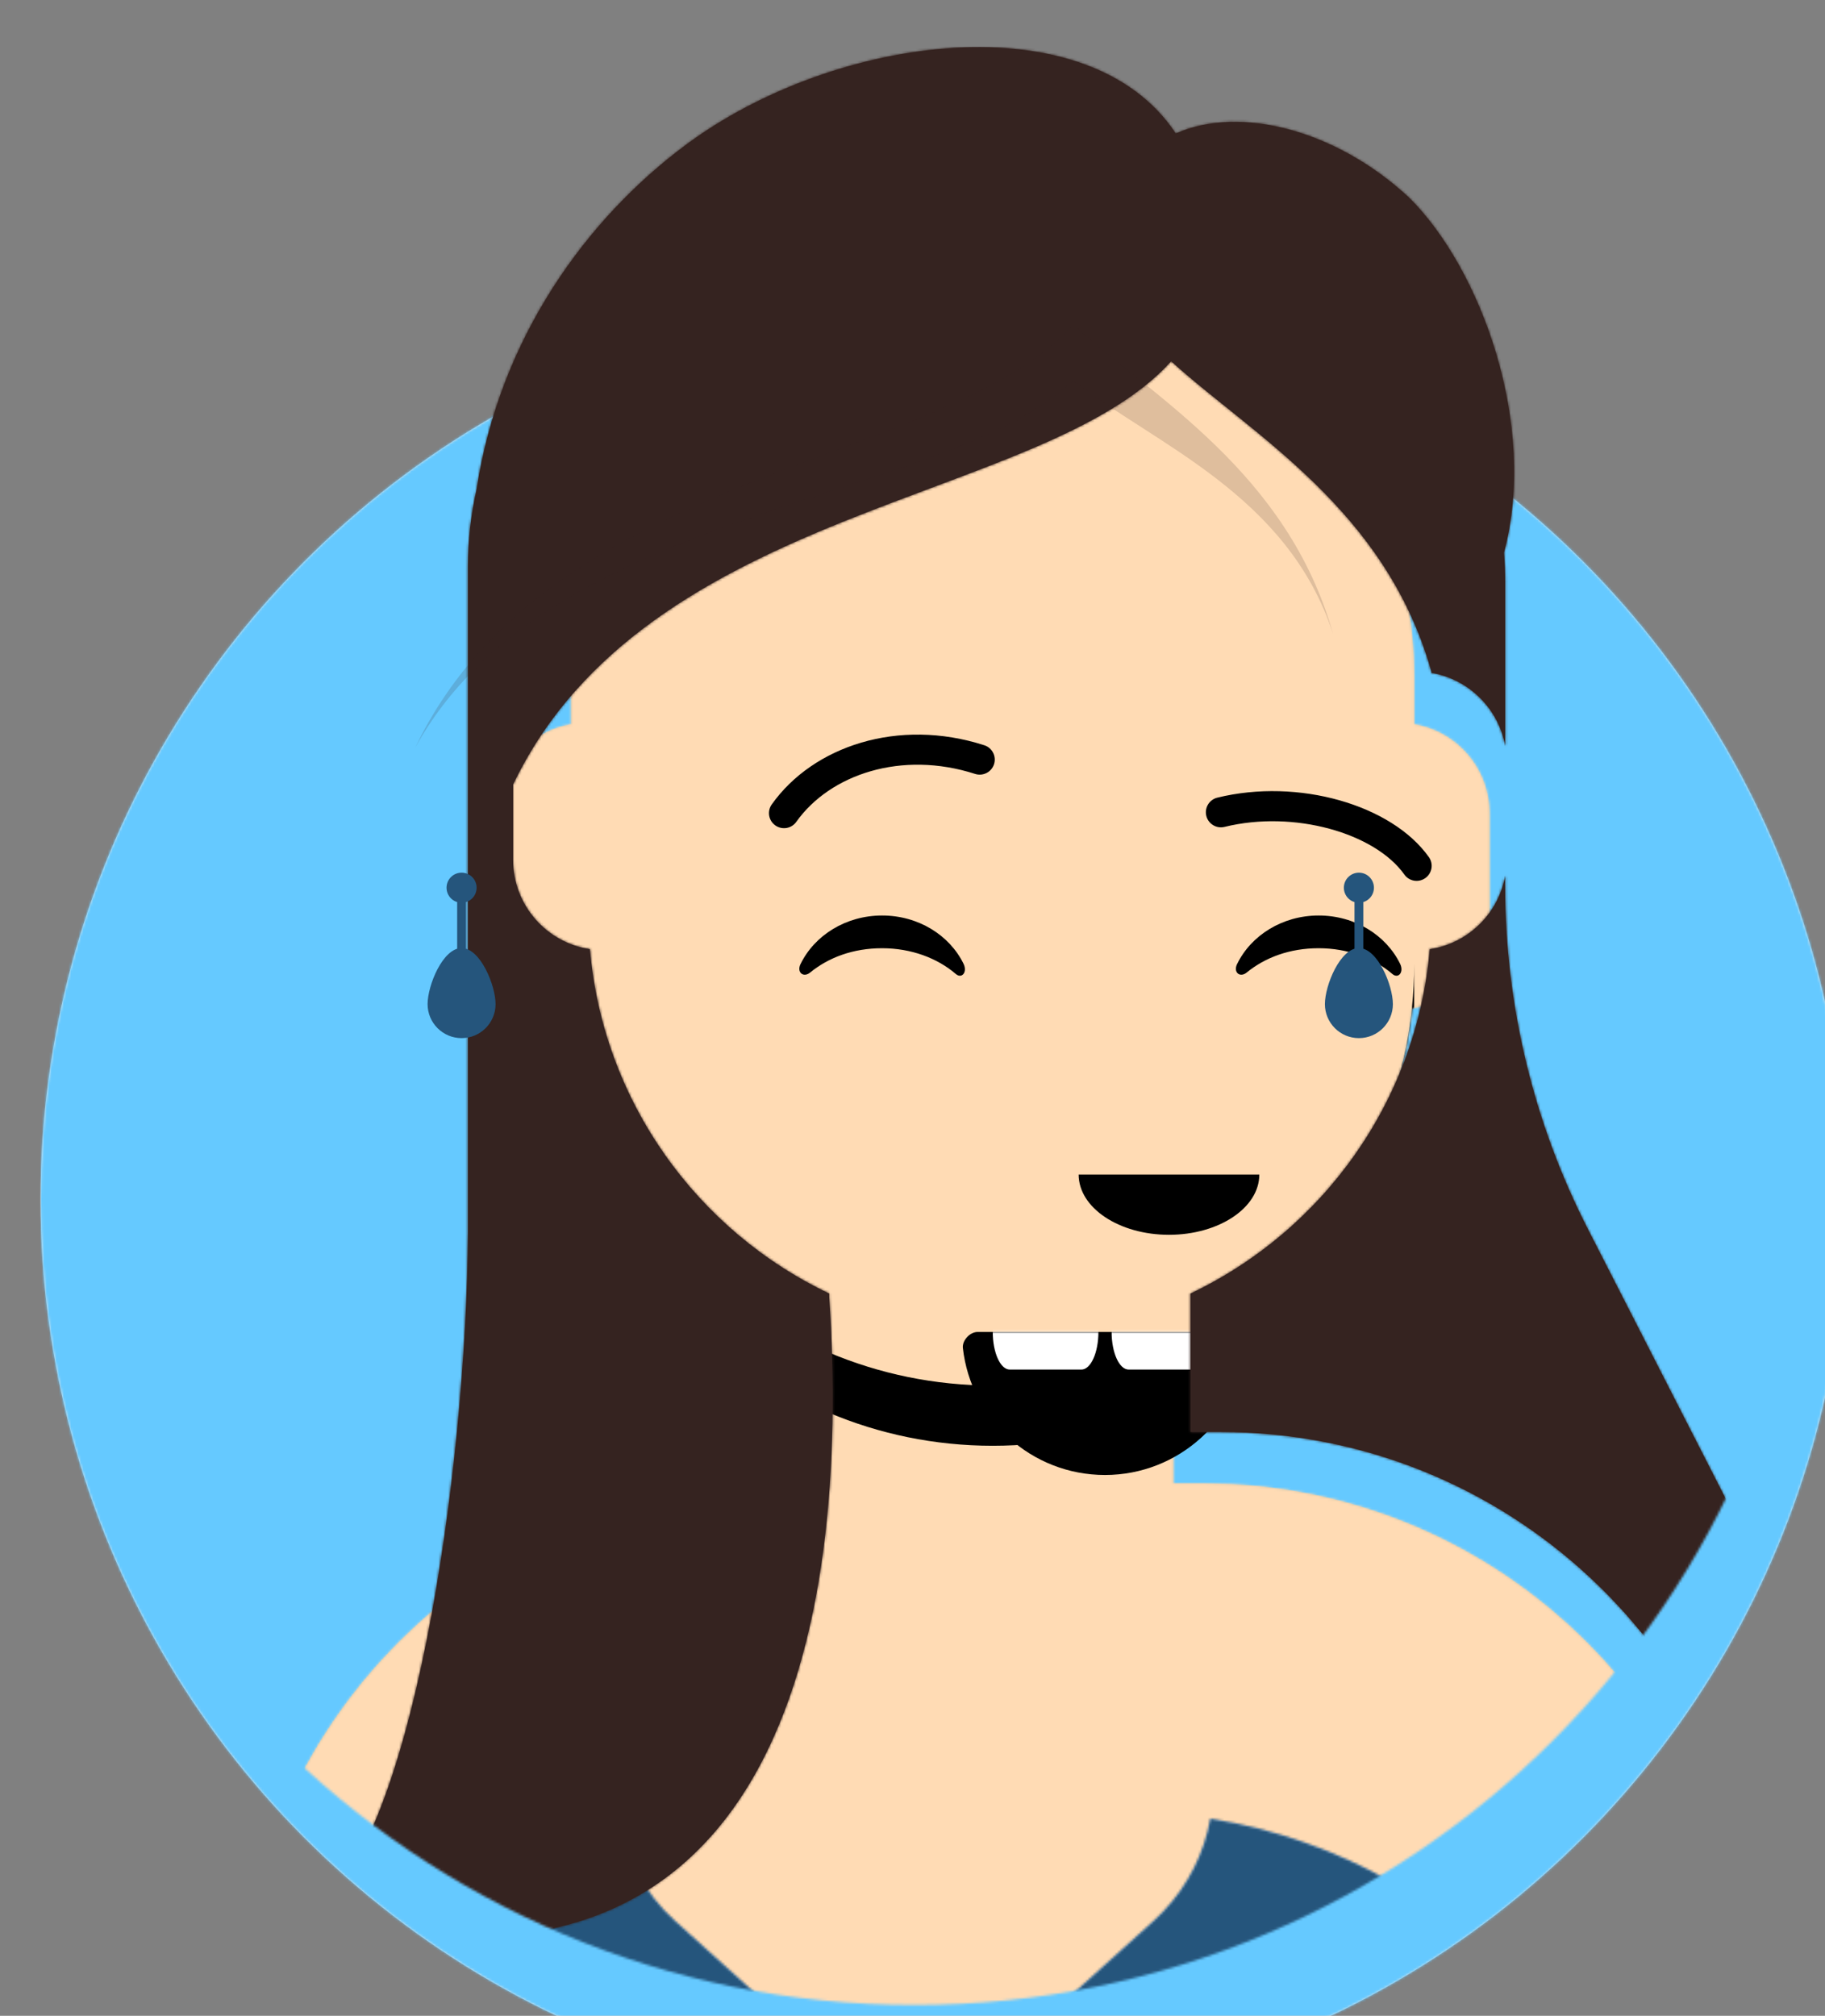 <?xml version="1.0" encoding="UTF-8"?><svg id="Layer_1" xmlns="http://www.w3.org/2000/svg" xmlns:xlink="http://www.w3.org/1999/xlink" viewBox="0 0 745.34 823.07"><rect x="0" y="0" width="745.34" height="823.07" fill="#808080" stroke="none"/><defs><style>.cls-1,.cls-2{fill:#fff;}.cls-2,.cls-3,.cls-4,.cls-5,.cls-6,.cls-7{fill-rule:evenodd;}.cls-3,.cls-8{fill:#352320;}.cls-9{fill:#ffdbb4;}.cls-10{mask:url(#mask-3);}.cls-4{fill:rgba(53,35,32,.16);}.cls-11{mask:url(#mask-9);}.cls-12,.cls-5{fill:#e6e6e6;}.cls-13{mask:url(#mask-5);}.cls-14{fill:#25557c;}.cls-15{mask:url(#mask-8);}.cls-6{fill:#d0c6ac;}.cls-16{mask:url(#mask-2-2);}.cls-17{fill:#65c9ff;}.cls-18{mask:url(#mask-4-2);}.cls-19{mask:url(#mask-1);}.cls-20{mask:url(#mask);}.cls-21{mask:url(#mask-6-3);}.cls-22{mask:url(#mask-7);}.cls-23{fill:none;stroke:#25557c;stroke-linecap:round;stroke-linejoin:round;stroke-width:3.61px;}.cls-24{fill:#ff4f6d;}</style><mask id="mask" x="4.55" y="80.94" width="737.75" height="737.75" maskUnits="userSpaceOnUse"><g id="mask-2"><circle id="path-1-2" class="cls-1" cx="373.42" cy="449.81" r="368.87"/></g></mask><mask id="mask-1" x="-32.34" y="-42.02" width="811.52" height="860.7" maskUnits="userSpaceOnUse"><g id="mask-4"><path id="path-3" class="cls-2" d="M4.55,449.81c0,203.72,165.15,368.87,368.87,368.87s368.87-165.15,368.87-368.87h36.89V-42.02H-32.34V449.81H4.55Z"/></g></mask><mask id="mask-2-2" x="-32.34" y="68.64" width="811.52" height="750.04" maskUnits="userSpaceOnUse"><g id="mask-6"><path id="path-5-2" class="cls-2" d="M447.19,513.17v56.53h12.3c122.23,0,221.32,99.09,221.32,221.32v27.67H66.03v-27.67c0-122.23,99.09-221.32,221.32-221.32h12.3v-56.53c-52.99-25.17-91.07-76.61-97.43-137.5-17.91-2.53-31.68-17.92-31.68-36.52v-43.04c0-18.28,13.29-33.45,30.74-36.38v-18.95h0c0-95.07,77.07-172.14,172.14-172.14h0c95.07,0,172.14,77.07,172.14,172.14v18.95c17.45,2.93,30.74,18.1,30.74,36.38v43.04c0,18.6-13.77,33.99-31.68,36.52-6.35,60.88-44.44,112.33-97.43,137.5Z"/></g></mask><mask id="mask-3" x="66.03" y="68.64" width="614.79" height="750.04" maskUnits="userSpaceOnUse"><g id="mask-6-2"><path id="path-5-3" class="cls-2" d="M447.19,513.17v56.53h12.3c122.23,0,221.32,99.09,221.32,221.32v27.67H66.03v-27.67c0-122.23,99.09-221.32,221.32-221.32h12.3v-56.53c-52.99-25.17-91.07-76.61-97.43-137.5-17.91-2.53-31.68-17.92-31.68-36.52v-43.04c0-18.28,13.29-33.45,30.74-36.38v-18.95h0c0-95.07,77.07-172.14,172.14-172.14h0c95.07,0,172.14,77.07,172.14,172.14v18.95c17.45,2.93,30.74,18.1,30.74,36.38v43.04c0,18.6-13.77,33.99-31.68,36.52-6.35,60.88-44.44,112.33-97.43,137.5Z"/></g></mask><mask id="mask-4-2" x="-32.34" y="480.55" width="811.52" height="338.13" maskUnits="userSpaceOnUse"><g id="react-mask-34"><path id="react-path-33-2" class="cls-2" d="M494.29,572.57c105.7,16.69,186.53,108.21,186.53,218.6v27.51H66.03v-27.51c0-110.4,80.83-201.91,186.53-218.6,2.77,15.58,10.56,30.39,23.22,41.81h0l89.41,80.63c4.68,4.22,11.79,4.22,16.47,0h0l89.41-80.63c1.31-1.18,2.57-2.41,3.79-3.68,10.5-10.93,16.97-24.26,19.43-38.14Z"/></g></mask><mask id="mask-5" x="322.04" y="376.03" width="52.59" height="92.22" maskUnits="userSpaceOnUse"><g id="react-mask-54"><path id="react-path-53-2" class="cls-2" d="M322.05,416.39c1.47,29.18,12.68,51.86,26.28,51.86s24.88-22.83,26.29-52.13c.11-2.36-1.08-6.27-2.57-6.27h-47.26c-1.5,0-2.89,3.62-2.74,6.54Z"/></g></mask><mask id="mask-6-3" x="370.58" y="376.03" width="52.59" height="92.22" maskUnits="userSpaceOnUse"><g id="react-mask-54-2"><path id="react-path-53-3" class="cls-2" d="M370.59,416.39c1.47,29.18,12.68,51.86,26.28,51.86s24.88-22.83,26.29-52.13c.11-2.36-1.08-6.27-2.57-6.27h-47.26c-1.5,0-2.89,3.62-2.74,6.54Z"/></g></mask><mask id="mask-7" x="315.35" y="409.85" width="116.16" height="101.44" maskUnits="userSpaceOnUse"><g id="react-mask-54-3"><path id="react-path-53-4" class="cls-2" d="M315.38,416.39c3.25,29.18,28,51.86,58.04,51.86s54.94-22.83,58.07-52.13c.25-2.36-2.38-6.27-5.68-6.27h-104.38c-3.32,0-6.38,3.62-6.05,6.54Z"/></g></mask><mask id="mask-8" x="-32.34" y="-42.02" width="811.52" height="860.7" maskUnits="userSpaceOnUse"><g id="react-mask-22"><rect id="react-path-24" class="cls-1" x="-32.34" y="-42.02" width="811.52" height="860.7"/></g></mask><mask id="mask-9" x="87.54" y="4.09" width="811.52" height="860.7" maskUnits="userSpaceOnUse"><g id="react-mask-23"><path id="react-path-25" class="cls-2" d="M152.1,488.36V216.33c0-10.86,1.22-21.43,3.54-31.59,9.39-61.6,44.95-110.54,85.6-140.7,61.19-45.37,164.28-58.46,199.95-4.54,26.59-11.81,66-1.05,95.15,26.06,29.4,28.94,52.87,92.82,38.91,145.1,.32,3.89,.49,7.82,.49,11.8v67.17c-2.71-15.29-14.84-27.32-30.17-29.9v-.51c-18.55-66.2-73.07-96.58-106.27-126.72-51.93,58.09-213.97,58.29-268.75,172.83v30.74c0,18.5,13.62,33.82,31.38,36.48,5.36,62.24,43.84,115.01,97.72,140.61v1.2c9.01,134.81-20.42,303.7-212.1,252.06,41.82-24.48,63.96-181.19,64.55-278.07Zm295.1,24.81c53.89-25.6,92.37-78.37,97.72-140.61,15.64-2.34,28.07-14.5,30.81-30v4.19h0c0,48.65,11.55,96.61,33.7,139.94l82.84,162.02c21.4,41.86,15.12,90.6-12.1,125.32-8.68-114.29-104.17-204.32-220.68-204.32h-12.3v-56.53Z"/></g></mask></defs><g id="avatarmaker"><g id="avatarmaker_Circle" transform="translate(-825, -1100)"><g transform="translate(825, 1100)"><g id="Circle" transform="translate(12, 40)"><g id="Circle-Background"><circle id="path-1" class="cls-12" cx="373.42" cy="449.81" r="368.87"/></g><g class="cls-20"><g id="ColorPaletteBlue01"><rect id="_Color" class="cls-17" x="4.55" y="80.94" width="737.75" height="737.75"/></g></g></g><g class="cls-19"><g id="avatarmaker-2"><g id="Body" transform="translate(32, 36)"><path id="path-5" class="cls-6" d="M447.19,513.17v56.53h12.3c122.23,0,221.32,99.09,221.32,221.32v27.67H66.03v-27.67c0-122.23,99.09-221.32,221.32-221.32h12.3v-56.53c-52.99-25.17-91.07-76.61-97.43-137.5-17.91-2.53-31.68-17.92-31.68-36.52v-43.04c0-18.28,13.29-33.45,30.74-36.38v-18.95h0c0-95.07,77.07-172.14,172.14-172.14h0c95.07,0,172.14,77.07,172.14,172.14v18.95c17.45,2.93,30.74,18.1,30.74,36.38v43.04c0,18.6-13.77,33.99-31.68,36.52-6.35,60.88-44.44,112.33-97.43,137.5Z"/><g class="cls-16"><g id="Skin___-03-Brown"><g id="Color" transform="translate(-32, 0)"><rect class="cls-9" x="-32.34" y="68.64" width="811.52" height="750.04"/></g></g></g><g class="cls-10"><path id="Neck-Shadow" class="cls-7" d="M545.56,311.48v70.7c0,95.07-77.07,172.14-172.14,172.14s-172.14-77.07-172.14-172.14v-24.59c0,95.07,77.07,172.14,172.14,172.14s172.14-77.07,172.14-172.14v-46.11Z"/></g></g><g id="Clothing_Shirt-V-Neck" transform="translate(0, 170)"><g id="Clothes"><path id="react-path-33" class="cls-5" d="M494.29,572.57c105.7,16.69,186.53,108.21,186.53,218.6v27.51H66.03v-27.51c0-110.4,80.83-201.91,186.53-218.6,2.77,15.58,10.56,30.39,23.22,41.81h0l89.41,80.63c4.68,4.22,11.79,4.22,16.47,0h0l89.41-80.63c1.31-1.18,2.57-2.41,3.79-3.68,10.5-10.93,16.97-24.26,19.43-38.14Z"/></g><g class="cls-18"><g id="Color_Palette_Gray-01"><rect id="_Color-2" class="cls-14" x="-32.34" y="480.55" width="811.52" height="338.13"/></g></g></g><g id="Face" transform="translate(76, 82)"><g id="Mouth_Smile" transform="translate(2, 52)"><g id="Mouth"><path id="react-path-53" class="cls-7" d="M315.24,416.39c3.25,29.18,28,51.86,58.04,51.86s54.94-22.83,58.07-52.13c.25-2.36-2.38-6.27-5.68-6.27h-104.38c-3.32,0-6.38,3.62-6.05,6.54Z"/></g><g><g class="cls-13"><path id="Teeth" class="cls-2" d="M334.41,376.03h29.23c3.84,0,6.96,6.88,6.96,15.37v18.44c0,8.49-3.12,15.37-6.96,15.37h-29.23c-3.84,0-6.96-6.88-6.96-15.37v-18.44c0-8.49,3.12-15.37,6.96-15.37Z"/></g><g class="cls-21"><path id="Teeth-2" class="cls-2" d="M382.95,376.03h29.23c3.84,0,6.96,6.88,6.96,15.37v18.44c0,8.49-3.12,15.37-6.96,15.37h-29.23c-3.84,0-6.96-6.88-6.96-15.37v-18.44c0-8.49,3.12-15.37,6.96-15.37Z"/></g></g><g class="cls-22"><g id="Tongue"><g transform="translate(38, 24)"><circle class="cls-24" cx="358.05" cy="477.47" r="33.81"/><circle class="cls-24" cx="388.79" cy="477.47" r="33.81"/></g></g></g></g><g id="Nose_Default" transform="translate(28, 40)"><path id="Nose" class="cls-7" d="M336.53,357.59c0,13.58,16.52,24.59,36.89,24.59h0c20.37,0,36.89-11.01,36.89-24.59"/></g><g id="Eyes_Happy-_" transform="translate(0, 8)"><path id="Squint" class="cls-7" d="M250.95,303.63c5.68-11.68,18.46-19.82,33.31-19.82s27.55,8.08,33.25,19.7c1.69,3.45-.72,6.27-3.15,4.18-7.53-6.48-18.23-10.52-30.1-10.52s-21.9,3.8-29.39,9.92c-2.74,2.24-5.59-.04-3.93-3.46Z"/><path id="Squint-2" class="cls-7" d="M429.24,303.63c5.68-11.68,18.46-19.82,33.31-19.82s27.55,8.08,33.25,19.7c1.69,3.45-.72,6.27-3.15,4.18-7.53-6.48-18.23-10.52-30.1-10.52s-21.9,3.8-29.39,9.92c-2.74,2.24-5.59-.04-3.93-3.46Z"/></g><g id="Eyebrow_Outline_Up-Down"><path id="Eyebrow" d="M249.21,253.57c13.82-19.45,43.07-29.23,73.02-19.57,3.23,1.04,6.7-.73,7.74-3.96,1.04-3.23-.73-6.7-3.96-7.74-35.07-11.31-69.9,.34-86.82,24.15-1.97,2.77-1.32,6.61,1.45,8.57,2.77,1.97,6.61,1.32,8.57-1.45Z"/><path id="Eyebrow-2" d="M497.54,275.08c-12.03-16.93-45.03-26.43-73.44-19.45-3.3,.81-6.63-1.21-7.44-4.5-.81-3.3,1.21-6.63,4.5-7.44,33-8.1,71.21,2.89,86.4,24.27,1.97,2.77,1.32,6.61-1.45,8.57-2.77,1.97-6.61,1.32-8.57-1.45Z"/></g></g><g id="Top"><g class="cls-15"><g id="Top_Long-Hair_Straight"><g transform="translate(-1, 0)"><g id="Hair" transform="translate(40, 15)"><g><path class="cls-3" d="M152.1,488.36V216.33c0-10.86,1.22-21.43,3.54-31.59,9.39-61.6,44.95-110.54,85.6-140.7,61.19-45.37,164.28-58.46,199.95-4.54,26.59-11.81,66-1.05,95.15,26.06,29.4,28.94,52.87,92.82,38.91,145.1,.32,3.89,.49,7.82,.49,11.8v67.17c-2.71-15.29-14.84-27.32-30.17-29.9v-.51c-18.55-66.2-73.07-96.58-106.27-126.72-51.93,58.09-213.97,58.29-268.75,172.83v30.74c0,18.5,13.62,33.82,31.38,36.48,5.36,62.24,43.84,115.01,97.72,140.61v1.2c9.01,134.81-20.42,303.7-212.1,252.06,41.82-24.48,63.96-181.19,64.55-278.07Z"/><path class="cls-3" d="M447.19,513.17c53.89-25.6,92.37-78.37,97.72-140.61,15.64-2.34,28.07-14.5,30.81-30v4.19h0c0,48.65,11.55,96.61,33.7,139.94l82.84,162.02c21.4,41.86,15.12,90.6-12.1,125.32-8.68-114.29-104.17-204.32-220.68-204.32h-12.3v-56.53Z"/></g><g class="cls-11"><g id="Skin___-03-Brown-2"><g id="Color-2" transform="translate(0, 0) "><rect class="cls-8" x="87.54" y="4.09" width="811.52" height="860.7"/></g></g></g></g><path id="Shadow" class="cls-4" d="M170.54,305.33c54.79-99.4,216.82-99.57,268.75-149.98,33.13,26.1,87.49,46.29,106.15,103.47-18.66-65.92-73.02-96.24-106.15-126.31-51.93,58.09-213.97,58.29-268.75,172.83Z"/></g></g></g></g></g></g></g></g></g><g><circle class="cls-14" cx="188.51" cy="362.46" r="6.14"/><path class="cls-14" d="M202.39,410c0,7.67-6.22,13.88-13.88,13.88s-13.88-6.22-13.88-13.88,6.22-22.9,13.88-22.9,13.88,15.23,13.88,22.9Z"/><line class="cls-23" x1="188.51" y1="368.6" x2="188.51" y2="398.57"/></g><g><circle class="cls-14" cx="554.98" cy="362.46" r="6.14"/><path class="cls-14" d="M568.86,410c0,7.67-6.22,13.88-13.88,13.88s-13.88-6.22-13.88-13.88,6.22-22.9,13.88-22.9,13.88,15.23,13.88,22.9Z"/><line class="cls-23" x1="554.98" y1="368.6" x2="554.98" y2="398.57"/></g></svg>